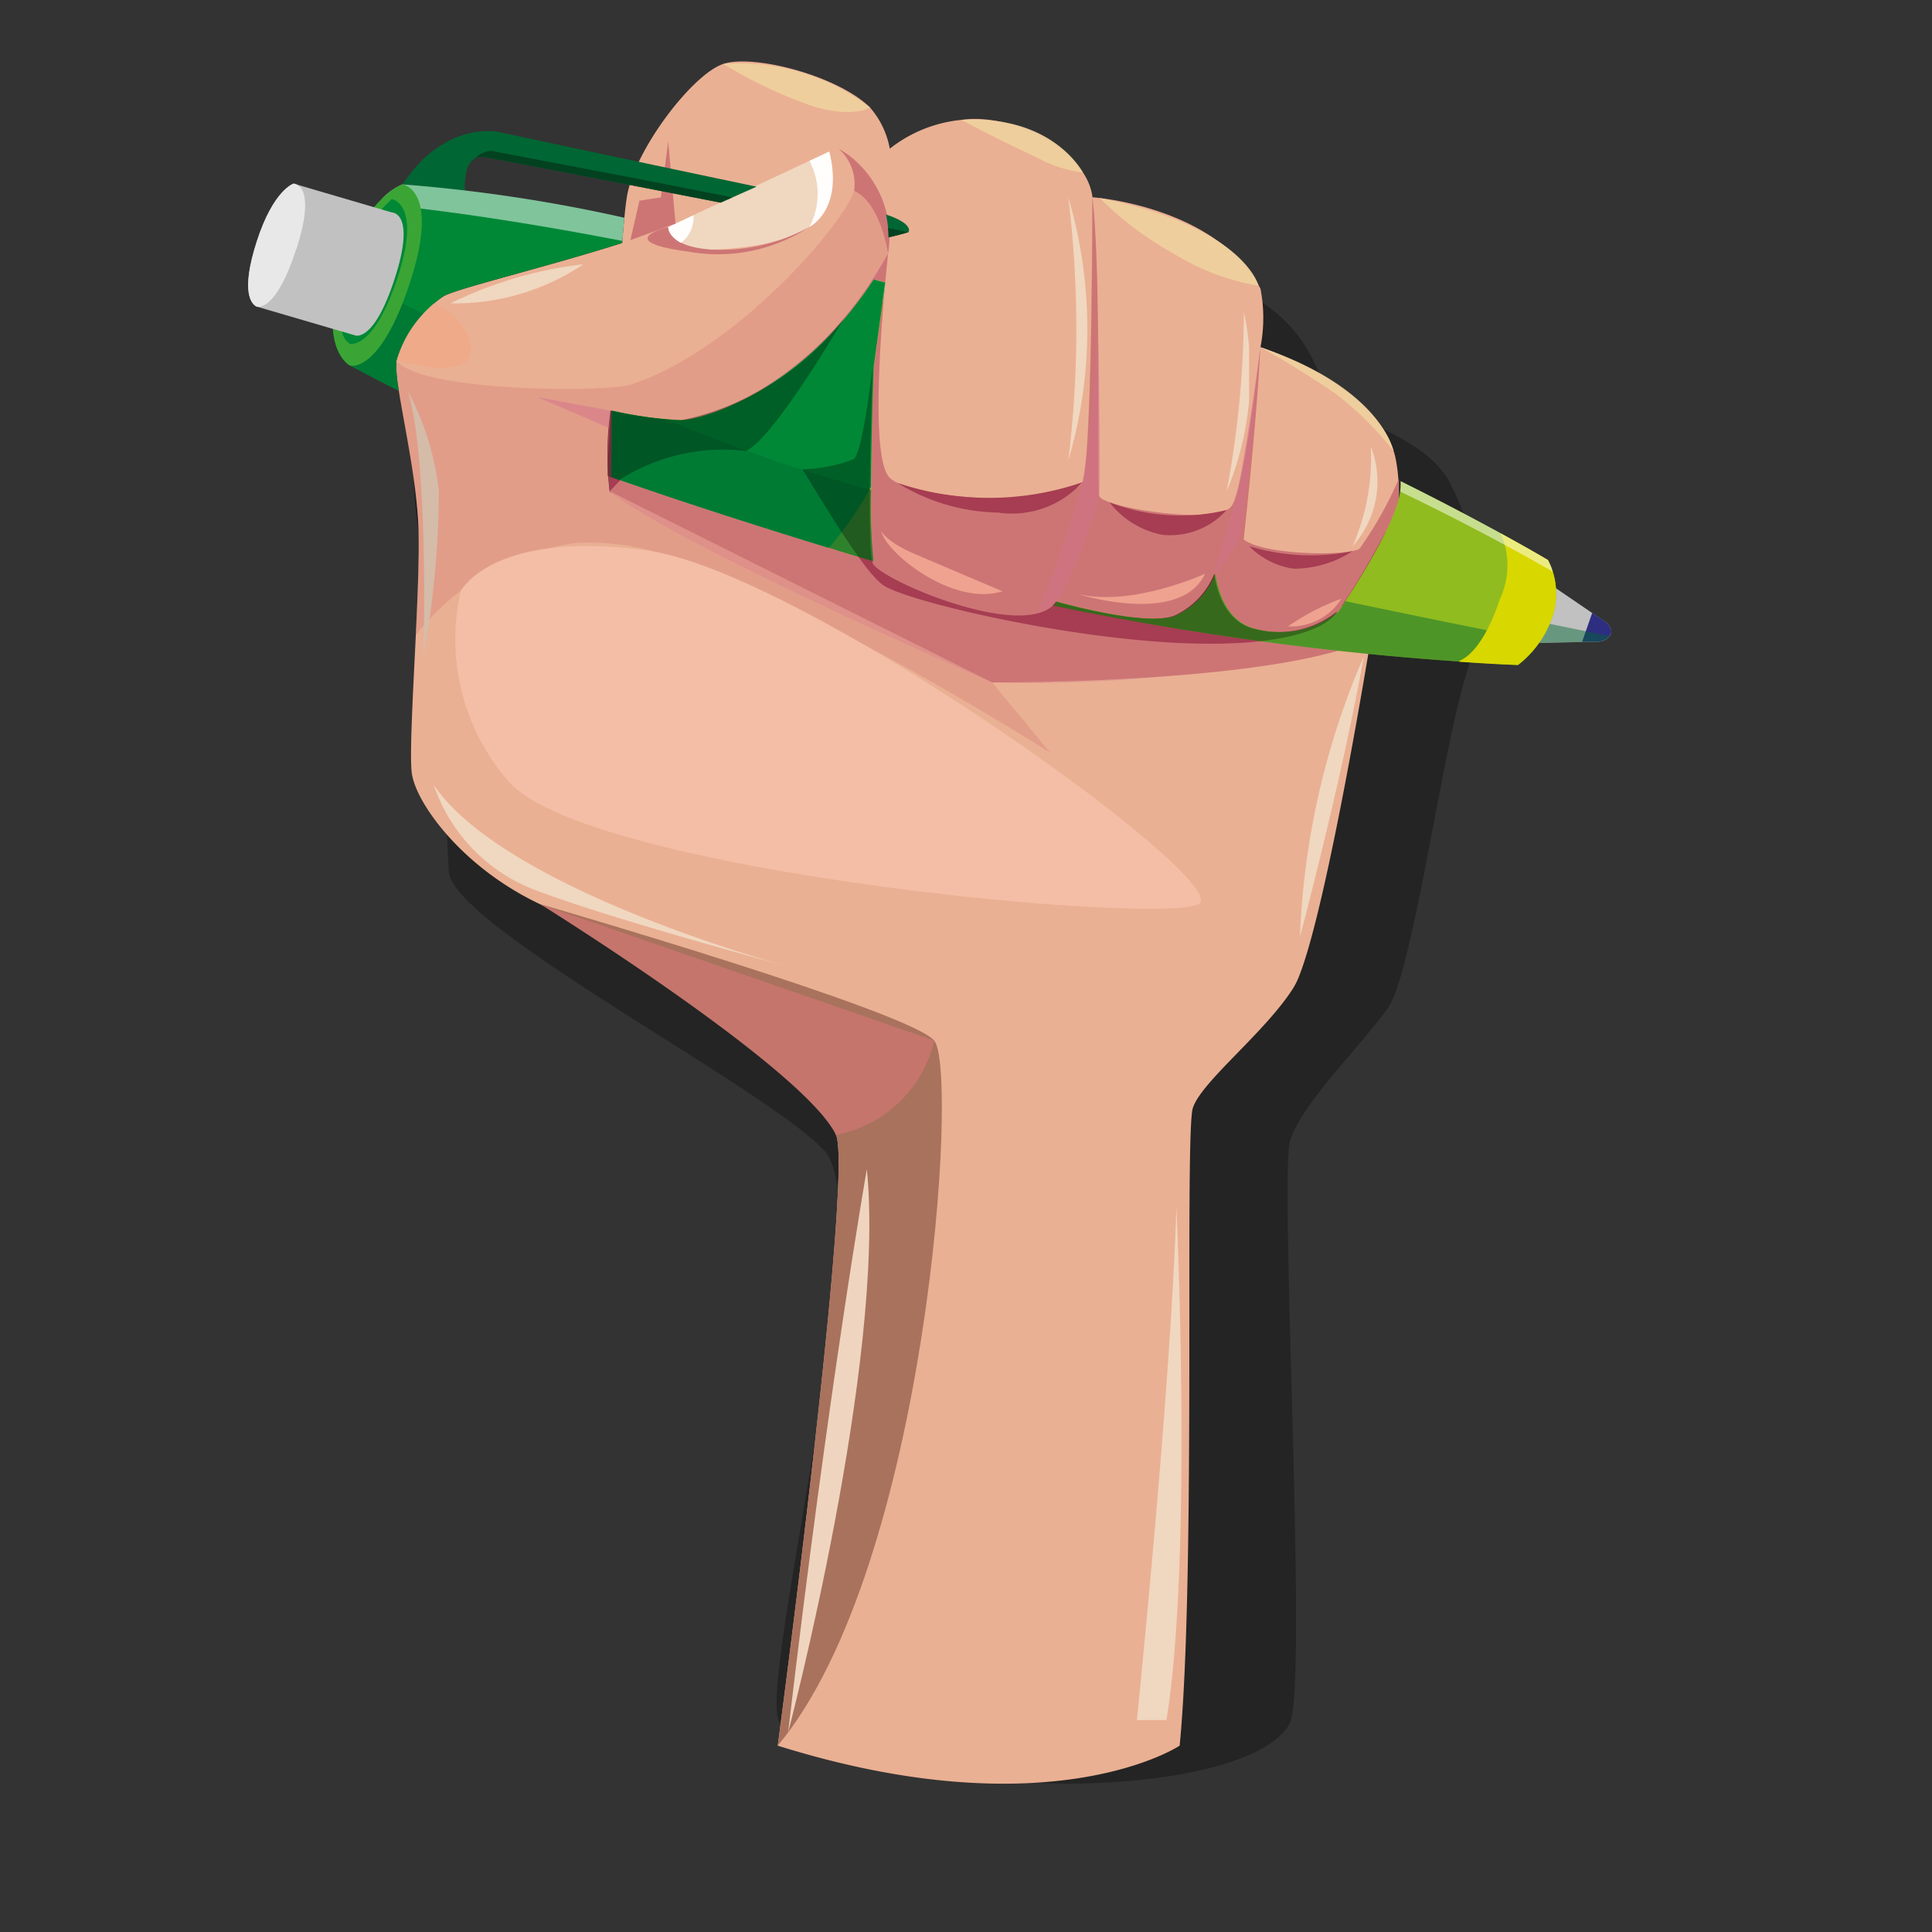 <svg id="pursuasive" xmlns="http://www.w3.org/2000/svg" xmlns:xlink="http://www.w3.org/1999/xlink" width="70" height="70" viewBox="0 0 70 70">
  <rect x="0" y="0" width="70" height="70" fill="#333333" stroke="none"/>
  <defs>
    <clipPath id="clip-path">
      <rect id="Rectangle_4779" data-name="Rectangle 4779" width="70" height="70" fill="none"/>
    </clipPath>
    <clipPath id="clip-path-3">
      <rect id="Rectangle_4742" data-name="Rectangle 4742" width="38.578" height="60.205" transform="translate(14.987 4.422)" fill="none"/>
    </clipPath>
    <clipPath id="clip-path-4">
      <rect id="Rectangle_4743" data-name="Rectangle 4743" width="36.332" height="21.884" transform="translate(14.355 5.392)" fill="none"/>
    </clipPath>
    <clipPath id="clip-path-5">
      <rect id="Rectangle_4744" data-name="Rectangle 4744" width="6.021" height="3.551" transform="translate(24.139 5.492)" fill="none"/>
    </clipPath>
    <clipPath id="clip-path-6">
      <rect id="Rectangle_4745" data-name="Rectangle 4745" width="2.76" height="1.182" transform="translate(19.454 14.386)" fill="none"/>
    </clipPath>
    <clipPath id="clip-path-7">
      <rect id="Rectangle_4746" data-name="Rectangle 4746" width="28.125" height="11.512" transform="translate(22.095 13.278)" fill="none"/>
    </clipPath>
    <clipPath id="clip-path-8">
      <rect id="Rectangle_4747" data-name="Rectangle 4747" width="0.852" height="2.73" transform="translate(29.326 5.492)" fill="none"/>
    </clipPath>
    <clipPath id="clip-path-9">
      <rect id="Rectangle_4748" data-name="Rectangle 4748" width="0.917" height="0.997" transform="translate(24.212 7.795)" fill="none"/>
    </clipPath>
    <clipPath id="clip-path-10">
      <rect id="Rectangle_4749" data-name="Rectangle 4749" width="2.282" height="10.54" transform="translate(37.566 11.723)" fill="none"/>
    </clipPath>
    <clipPath id="clip-path-11">
      <rect id="Rectangle_4750" data-name="Rectangle 4750" width="1.671" height="8.206" transform="translate(43.996 12.581)" fill="none"/>
    </clipPath>
    <clipPath id="clip-path-12">
      <rect id="Rectangle_4751" data-name="Rectangle 4751" width="6.339" height="6.99" transform="translate(25.838 9.186)" fill="none"/>
    </clipPath>
    <clipPath id="clip-path-13">
      <rect id="Rectangle_4752" data-name="Rectangle 4752" width="2.701" height="2.333" transform="translate(14.366 10.99)" fill="none"/>
    </clipPath>
    <clipPath id="clip-path-14">
      <rect id="Rectangle_4753" data-name="Rectangle 4753" width="5.311" height="1.787" transform="translate(26.212 2.272)" fill="none"/>
    </clipPath>
    <clipPath id="clip-path-15">
      <rect id="Rectangle_4754" data-name="Rectangle 4754" width="5.756" height="3.174" transform="translate(39.848 7.177)" fill="none"/>
    </clipPath>
    <clipPath id="clip-path-16">
      <rect id="Rectangle_4755" data-name="Rectangle 4755" width="4.397" height="1.917" transform="translate(34.835 4.333)" fill="none"/>
    </clipPath>
    <clipPath id="clip-path-17">
      <rect id="Rectangle_4756" data-name="Rectangle 4756" width="4.82" height="3.754" transform="translate(45.667 12.581)" fill="none"/>
    </clipPath>
    <clipPath id="clip-path-18">
      <rect id="Rectangle_4757" data-name="Rectangle 4757" width="2.313" height="10.16" transform="translate(47.097 23.785)" fill="none"/>
    </clipPath>
    <clipPath id="clip-path-19">
      <rect id="Rectangle_4758" data-name="Rectangle 4758" width="1.616" height="18.589" transform="translate(41.191 43.732)" fill="none"/>
    </clipPath>
    <clipPath id="clip-path-20">
      <rect id="Rectangle_4759" data-name="Rectangle 4759" width="12.793" height="6.567" transform="translate(15.716 28.44)" fill="none"/>
    </clipPath>
    <clipPath id="clip-path-21">
      <rect id="Rectangle_4760" data-name="Rectangle 4760" width="0.813" height="6.506" transform="translate(44.444 11.298)" fill="none"/>
    </clipPath>
    <clipPath id="clip-path-22">
      <rect id="Rectangle_4761" data-name="Rectangle 4761" width="0.937" height="3.61" transform="translate(49.009 16.176)" fill="none"/>
    </clipPath>
    <clipPath id="clip-path-23">
      <rect id="Rectangle_4762" data-name="Rectangle 4762" width="0.713" height="9.534" transform="translate(38.707 7.15)" fill="none"/>
    </clipPath>
    <clipPath id="clip-path-24">
      <rect id="Rectangle_4763" data-name="Rectangle 4763" width="4.811" height="1.418" transform="translate(16.328 9.575)" fill="none"/>
    </clipPath>
    <clipPath id="clip-path-25">
      <rect id="Rectangle_4764" data-name="Rectangle 4764" width="1.141" height="9.623" transform="translate(14.784 14.185)" fill="none"/>
    </clipPath>
    <clipPath id="clip-path-26">
      <rect id="Rectangle_4765" data-name="Rectangle 4765" width="2.943" height="20.41" transform="translate(28.555 42.36)" fill="none"/>
    </clipPath>
    <clipPath id="clip-path-27">
      <rect id="Rectangle_4766" data-name="Rectangle 4766" width="4.404" height="2.29" transform="translate(31.924 19.235)" fill="none"/>
    </clipPath>
    <clipPath id="clip-path-28">
      <rect id="Rectangle_4767" data-name="Rectangle 4767" width="4.605" height="1.095" transform="translate(39.063 20.786)" fill="none"/>
    </clipPath>
    <clipPath id="clip-path-29">
      <rect id="Rectangle_4768" data-name="Rectangle 4768" width="1.925" height="1.004" transform="translate(46.674 21.691)" fill="none"/>
    </clipPath>
    <clipPath id="clip-path-30">
      <rect id="Rectangle_4769" data-name="Rectangle 4769" width="2.668" height="0.748" transform="translate(55.662 22.549)" fill="none"/>
    </clipPath>
    <clipPath id="clip-path-31">
      <rect id="Rectangle_4770" data-name="Rectangle 4770" width="33.649" height="9.214" transform="translate(22.146 14.879)" fill="none"/>
    </clipPath>
    <clipPath id="clip-path-32">
      <rect id="Rectangle_4771" data-name="Rectangle 4771" width="25.007" height="10.587" transform="translate(31.252 10.124)" fill="none"/>
    </clipPath>
    <clipPath id="clip-path-33">
      <rect id="Rectangle_4772" data-name="Rectangle 4772" width="9.496" height="5.452" transform="translate(22.146 14.879)" fill="none"/>
    </clipPath>
    <clipPath id="clip-path-34">
      <rect id="Rectangle_4773" data-name="Rectangle 4773" width="8.789" height="2.045" transform="translate(13.834 6.681)" fill="none"/>
    </clipPath>
    <clipPath id="clip-path-35">
      <rect id="Rectangle_4774" data-name="Rectangle 4774" width="3.283" height="4.249" transform="translate(12.054 9.912)" fill="none"/>
    </clipPath>
    <clipPath id="clip-path-36">
      <rect id="Rectangle_4775" data-name="Rectangle 4775" width="2.546" height="7.053" transform="translate(29.069 13.277)" fill="none"/>
    </clipPath>
    <clipPath id="clip-path-37">
      <rect id="Rectangle_4776" data-name="Rectangle 4776" width="10.303" height="2.447" transform="translate(38.141 20.785)" fill="none"/>
    </clipPath>
    <clipPath id="clip-path-38">
      <rect id="Rectangle_4777" data-name="Rectangle 4777" width="8.572" height="5.854" transform="translate(21.995 11.539)" fill="none"/>
    </clipPath>
  </defs>
  <g id="Group_12747" data-name="Group 12747" clip-path="url(#clip-path)">
    <g id="Group_12746" data-name="Group 12746">
      <g id="Group_12745" data-name="Group 12745" clip-path="url(#clip-path)">
        <g id="Group_12639" data-name="Group 12639" opacity="0.3">
          <g id="Group_12638" data-name="Group 12638">
            <g id="Group_12637" data-name="Group 12637" clip-path="url(#clip-path-3)">
              <path id="Path_10308" data-name="Path 10308" d="M28.286,62.452c1.068.88,6.742,2.255,10.77,2.172s6.989-.926,7.669-2.172-.379-19.791.019-21.122,2.651-3.53,3.547-4.817,1.926-9.135,2.834-12.083a8.945,8.945,0,0,0-.551-6.851c-.806-1.744-3.671-2.3-4.342-3.2s-.734-3.529-5.557-4.652C41,9.338,40.2,7.585,38.284,7.073s-3.275.125-3.87,0S31.882,4.264,28.286,4.43,23.928,11,23.212,11.4s-6.087,1.857-7.474,3.248-.5,4.825-.122,7.865.539,7.062.644,9.055,11.609,7.9,13.624,10.144-2.609,19.9-1.6,20.736"/>
            </g>
          </g>
        </g>
        <path id="Path_10309" data-name="Path 10309" d="M22.094,17.8s.328-9.011.627-10.712,2.387-4.416,3.491-4.774,4.147.432,5.311,1.581a3.132,3.132,0,0,1,.716,1.492,4.961,4.961,0,0,1,2.6-1.044c1.79-.269,4.536,1.074,4.744,2.805,0,0,4.476.3,6.087,3.312a5.6,5.6,0,0,1,0,2.118s4.357,1.433,4.894,4.028-.9,6.535-.9,6.535-5.073,2.148-14.979.657-12.592-6-12.592-6" fill="#eab093"/>
        <path id="Path_10310" data-name="Path 10310" d="M49.667,23.142s-1.535,9.472-2.57,12.151a2.809,2.809,0,0,1-.236.5c-1.016,1.611-3.341,3.4-3.643,4.356s.123,17.008-.477,23.1c0,0-4.654,3.1-14.561,0,0,0,2.67-20.084,2.136-22.054a.07.07,0,0,0-.01-.028c-.595-1.985-7.9-7.059-10.729-8.4,0,0,0-.005-.009-.005a.015.015,0,0,0-.01-.005c-2.835-1.341-4.507-3.685-4.639-4.757-.081-.643.042-2.825.146-4.97.071-1.455.128-2.9.1-3.827-.066-2.306-.916-5.362-.8-6.137a4.322,4.322,0,0,1,1.7-2.329c.51-.293,3.822-1.082,6.477-1.932.6-.189,1.172-.383,1.668-.577,2.688-1.044,5.664-2.8,6.175-2.834.17-.01.444.189.722.515l.024.023a5.223,5.223,0,0,1,.808,1.3l0,.018a3.178,3.178,0,0,1,.293,1.4s-.01.061-.024.174c-.288,1.578-3.175,5.618-7.942,6.449l-2.06-.373-.09-.014a11.516,11.516,0,0,0-.028,2.924.051.051,0,0,0,.019.024c.473.487,7.356,2.164,12.572,5.972,0,0,9.283.581,13.455-.194a.066.066,0,0,0,.033,0,7.186,7.186,0,0,0,.931-.227c.033-.009.061-.023.094-.033a2.172,2.172,0,0,0,.435-.184.218.218,0,0,0,.033-.014" fill="#eab093"/>
        <g id="Group_12642" data-name="Group 12642" opacity="0.31">
          <g id="Group_12641" data-name="Group 12641">
            <g id="Group_12640" data-name="Group 12640" clip-path="url(#clip-path-4)">
              <path id="Path_10311" data-name="Path 10311" d="M50.683,17.355c.005.189.005.383,0,.567,0,.123,0,.236-.009.354-.01.246-.029.492-.052.728-.01.085-.019.17-.029.25-.028.265-.066.515-.108.761a16.939,16.939,0,0,1-.775,3.005,1.08,1.08,0,0,1-.043.122.21.21,0,0,1-.033.015,4.29,4.29,0,0,1-.434.184c-.034.009-.062.023-.1.033-3.869,1.408-13.153,1.351-13.153,1.351l2.107,2.551s-3.675-2.343-7.738-4.436a46.97,46.97,0,0,0-5.391-2.428,9.02,9.02,0,0,0-4.016-.742,8.859,8.859,0,0,0-5.849,3.354c.071-1.455.128-2.9.1-3.827-.067-2.305-.917-5.362-.8-6.137.926,1.163,7.633,1.147,8.475.879,3.938-1.258,8.117-6.25,8.146-7.2a1.524,1.524,0,0,0-.595-1.341,2.784,2.784,0,0,1,.718.51l.023.024a3.616,3.616,0,0,1,.808,1.294s0,.014,0,.019a4.774,4.774,0,0,1,.293,1.4s-.01.061-.024.175c-.009.09-.023.217-.038.368-.184,1.791-.708,7.394.062,8.131.916.874,6.623,1.054,6.982.156s.36-10.323.36-10.323c.335,2.858.155,10.394.245,10.819s4.342,1.1,4.81.354c.444-.689.959-5.13,1.025-5.683-.132,2.735-.6,6.907-.6,6.907.714.581,3.832.614,4.205.331a13.79,13.79,0,0,0,1.4-2.481.432.432,0,0,0,.019-.042" fill="#cd7575"/>
            </g>
          </g>
        </g>
        <g id="Group_12645" data-name="Group 12645" opacity="0.97">
          <g id="Group_12644" data-name="Group 12644">
            <g id="Group_12643" data-name="Group 12643" clip-path="url(#clip-path-5)">
              <path id="Path_10312" data-name="Path 10312" d="M24.212,8.222a.737.737,0,0,0,0,.629c.165.3,3.425.333,4.924-.508s.909-2.851.909-2.851Z" fill="#f1d8c1"/>
            </g>
          </g>
        </g>
        <g id="Group_12648" data-name="Group 12648" opacity="0.5">
          <g id="Group_12647" data-name="Group 12647">
            <g id="Group_12646" data-name="Group 12646" clip-path="url(#clip-path-6)">
              <path id="Path_10313" data-name="Path 10313" d="M19.454,14.386l2.76.507-.028.675s-.613-.287-2.732-1.182" fill="#d3728b"/>
            </g>
          </g>
        </g>
        <g id="Group_12651" data-name="Group 12651" opacity="0.3">
          <g id="Group_12650" data-name="Group 12650">
            <g id="Group_12649" data-name="Group 12649" clip-path="url(#clip-path-7)">
              <path id="Path_10314" data-name="Path 10314" d="M48.888,22.608l.78.534a47.879,47.879,0,0,1-13.716,1.583S24.42,19.717,22.1,17.8l.028-2.924s1.734.326,2.15.387a5.993,5.993,0,0,0,1.563-.288s.7,1.63,1.659,1.928a4.814,4.814,0,0,0,1.573.1,5.377,5.377,0,0,0,1.857-.369c.33-.236.689-3.359.689-3.359a69.887,69.887,0,0,0,0,7.12c.237.6,5.608,2.9,6.652,1.4,0,0,3.251.931,4.3.5A2.839,2.839,0,0,0,44,20.784s.147,1.7,1.46,2a3.374,3.374,0,0,0,2.986-.629,1.732,1.732,0,0,0,.156-.184,27.775,27.775,0,0,0,1.62-2.74L49.285,21.6Z" fill="#d3728b"/>
            </g>
          </g>
        </g>
        <path id="Path_10315" data-name="Path 10315" d="M28.18,63.248s2.669-20.084,2.135-22.054S22.407,34.1,19.567,32.756c.407.119,13.4,3.893,14.282,4.947.9,1.077-.241,19.039-5.669,25.545" fill="#a9725d"/>
        <path id="Path_10316" data-name="Path 10316" d="M24.212,8.222s-.068.7,1.553.821a6.658,6.658,0,0,0,3.562-.821,6.047,6.047,0,0,1-4.4.893c-2.809-.38-.71-.893-.71-.893" fill="#cd7575"/>
        <g id="Group_12654" data-name="Group 12654" opacity="0.97">
          <g id="Group_12653" data-name="Group 12653">
            <g id="Group_12652" data-name="Group 12652" clip-path="url(#clip-path-8)">
              <path id="Path_10317" data-name="Path 10317" d="M29.326,5.829a2.546,2.546,0,0,1,0,2.394s1.254-.613.719-2.73Z" fill="#fff"/>
            </g>
          </g>
        </g>
        <g id="Group_12657" data-name="Group 12657" opacity="0.97">
          <g id="Group_12656" data-name="Group 12656">
            <g id="Group_12655" data-name="Group 12655" clip-path="url(#clip-path-9)">
              <path id="Path_10318" data-name="Path 10318" d="M25.125,7.8a1.143,1.143,0,0,1-.455,1s-.441-.232-.458-.57Z" fill="#fff"/>
            </g>
          </g>
        </g>
        <path id="Path_10319" data-name="Path 10319" d="M50.683,17.355c.005.189.005.383,0,.567,0,.123,0,.236-.009.354-.01.246-.029.492-.052.728-.01.085-.019.17-.029.25-.028.265-.066.515-.108.761a16.939,16.939,0,0,1-.775,3.005,1.08,1.08,0,0,1-.043.122.21.21,0,0,1-.033.015,4.29,4.29,0,0,1-.434.184c-.034.009-.062.023-.1.033-3.869,1.408-13.153,1.351-13.153,1.351L22.095,17.8l.029-2.925a14.471,14.471,0,0,0,2.546.345c.827-.033,4.847-1.195,7.507-6.038-.184,1.791-.708,7.394.062,8.131.916.874,6.623,1.054,6.982.156s.36-10.323.36-10.323c.335,2.858.155,10.394.245,10.819s4.342,1.1,4.81.354c.444-.689.959-5.13,1.025-5.683-.132,2.735-.6,6.907-.6,6.907.714.581,3.832.614,4.205.331a13.79,13.79,0,0,0,1.4-2.481.432.432,0,0,0,.019-.042" fill="#cd7575"/>
        <path id="Path_10320" data-name="Path 10320" d="M24.476,8.1l-.265-2.977-.267,2.028-.776.118L22.84,8.7Z" fill="#cd7575"/>
        <g id="Group_12660" data-name="Group 12660" opacity="0.5">
          <g id="Group_12659" data-name="Group 12659">
            <g id="Group_12658" data-name="Group 12658" clip-path="url(#clip-path-10)">
              <path id="Path_10321" data-name="Path 10321" d="M37.566,22.263a32.581,32.581,0,0,0,1.656-4.791,44.7,44.7,0,0,0,.56-5.749s.112,5.241.044,6.245A17.55,17.55,0,0,1,38.267,21.8a6.982,6.982,0,0,1-.7.462" fill="#d3728b"/>
            </g>
          </g>
        </g>
        <g id="Group_12663" data-name="Group 12663" opacity="0.5">
          <g id="Group_12662" data-name="Group 12662">
            <g id="Group_12661" data-name="Group 12661" clip-path="url(#clip-path-11)">
              <path id="Path_10322" data-name="Path 10322" d="M44,20.786s.482-1.448.8-2.842.875-5.364.875-5.364-.536,5.982-.731,6.729A3.945,3.945,0,0,1,44,20.786" fill="#d3728b"/>
            </g>
          </g>
        </g>
        <g id="Group_12666" data-name="Group 12666" opacity="0.5">
          <g id="Group_12665" data-name="Group 12665">
            <g id="Group_12664" data-name="Group 12664" clip-path="url(#clip-path-12)">
              <path id="Path_10323" data-name="Path 10323" d="M25.838,14.977a12.173,12.173,0,0,0,6.339-5.791s-2,5.334-5.622,6.99Z" fill="#d3728b"/>
            </g>
          </g>
        </g>
        <path id="Path_10324" data-name="Path 10324" d="M32.177,9.186s-.261-1.824-1.23-2.273a1.724,1.724,0,0,0-.556-1.521,3.7,3.7,0,0,1,1.786,3.794" fill="#cd7575"/>
        <g id="Group_12669" data-name="Group 12669" opacity="0.97">
          <g id="Group_12668" data-name="Group 12668">
            <g id="Group_12667" data-name="Group 12667" clip-path="url(#clip-path-13)">
              <path id="Path_10325" data-name="Path 10325" d="M15.714,10.99s1.325.519,1.353,1.691-2.7.379-2.7.379.45-1.6,1.348-2.07" fill="#f0aa8a"/>
            </g>
          </g>
        </g>
        <g id="Group_12672" data-name="Group 12672" opacity="0.97">
          <g id="Group_12671" data-name="Group 12671">
            <g id="Group_12670" data-name="Group 12670" clip-path="url(#clip-path-14)">
              <path id="Path_10326" data-name="Path 10326" d="M26.212,2.316a16.811,16.811,0,0,0,3.114,1.492c1.541.507,2.2.089,2.2.089a7.743,7.743,0,0,0-5.311-1.581" fill="#f0cf9d"/>
            </g>
          </g>
        </g>
        <g id="Group_12675" data-name="Group 12675" opacity="0.97">
          <g id="Group_12674" data-name="Group 12674">
            <g id="Group_12673" data-name="Group 12673" clip-path="url(#clip-path-15)">
              <path id="Path_10327" data-name="Path 10327" d="M39.848,7.177a11.933,11.933,0,0,0,2.671,2.009A8.518,8.518,0,0,0,45.6,10.351S45.069,8.2,39.848,7.177" fill="#f0cf9d"/>
            </g>
          </g>
        </g>
        <g id="Group_12678" data-name="Group 12678" opacity="0.97">
          <g id="Group_12677" data-name="Group 12677">
            <g id="Group_12676" data-name="Group 12676" clip-path="url(#clip-path-16)">
              <path id="Path_10328" data-name="Path 10328" d="M34.835,4.345s1.5.8,2.73,1.358a4.72,4.72,0,0,0,1.667.547s-1.063-2.1-4.4-1.905" fill="#f0cf9d"/>
            </g>
          </g>
        </g>
        <g id="Group_12681" data-name="Group 12681" opacity="0.97">
          <g id="Group_12680" data-name="Group 12680">
            <g id="Group_12679" data-name="Group 12679" clip-path="url(#clip-path-17)">
              <path id="Path_10329" data-name="Path 10329" d="M45.667,12.581s1.17.63,2.708,1.671a12.046,12.046,0,0,1,2.112,2.082s-.434-2.269-4.82-3.753" fill="#f0cf9d"/>
            </g>
          </g>
        </g>
        <path id="Path_10330" data-name="Path 10330" d="M16.695,21.417a7.83,7.83,0,0,0,1.7,6.858c2.76,3.313,23.692,5.261,25.035,4.481S29.089,20.721,23.458,19.948s-6.763,1.469-6.763,1.469" fill="#f4bea6"/>
        <path id="Path_10331" data-name="Path 10331" d="M30.289,41.121A4.52,4.52,0,0,0,33.85,37.7L19.577,32.761s9.537,5.928,10.712,8.36" fill="#c5756c"/>
        <path id="Path_10332" data-name="Path 10332" d="M22.095,17.8a12.835,12.835,0,0,1,2.117-1.866,6.432,6.432,0,0,1,2-.335l-.374-.625a5.961,5.961,0,0,1-1.565.289,21.549,21.549,0,0,1-2.15-.387,12.385,12.385,0,0,0-.028,2.924" fill="#a63d52"/>
        <path id="Path_10333" data-name="Path 10333" d="M48.444,22.159s-.468,1.224-4.932,1.162S32.89,21.8,32.011,21.209c-.737-.5-2.29-3.179-2.942-4.2a5.377,5.377,0,0,0,1.857-.369c.33-.236.69-3.359.69-3.359a69.886,69.886,0,0,0,0,7.12c.236.6,5.607,2.9,6.652,1.4,0,0,3.25.931,4.294.5A2.842,2.842,0,0,0,44,20.784s.147,1.7,1.46,2a3.37,3.37,0,0,0,2.986-.628" fill="#a63d52"/>
        <path id="Path_10334" data-name="Path 10334" d="M50.22,19.235,49.285,21.6l-.685.373a28.063,28.063,0,0,0,1.62-2.74" fill="#a63d52"/>
        <g id="Group_12684" data-name="Group 12684" opacity="0.97">
          <g id="Group_12683" data-name="Group 12683">
            <g id="Group_12682" data-name="Group 12682" clip-path="url(#clip-path-18)">
              <path id="Path_10335" data-name="Path 10335" d="M47.1,33.945s1.5-5.61,2.313-10.16A28.194,28.194,0,0,0,47.1,33.945" fill="#f1d8c1"/>
            </g>
          </g>
        </g>
        <g id="Group_12687" data-name="Group 12687" opacity="0.97">
          <g id="Group_12686" data-name="Group 12686">
            <g id="Group_12685" data-name="Group 12685" clip-path="url(#clip-path-19)">
              <path id="Path_10336" data-name="Path 10336" d="M41.191,62.322S42.429,50.3,42.623,43.733c0,0,.6,12.651-.358,18.589Z" fill="#f1d8c1"/>
            </g>
          </g>
        </g>
        <g id="Group_12690" data-name="Group 12690" opacity="0.97">
          <g id="Group_12689" data-name="Group 12689">
            <g id="Group_12688" data-name="Group 12688" clip-path="url(#clip-path-20)">
              <path id="Path_10337" data-name="Path 10337" d="M15.716,28.44a6.206,6.206,0,0,0,3.513,3.745c2.746,1.074,9.28,2.822,9.28,2.822S18.32,32.274,15.716,28.44" fill="#f1d8c1"/>
            </g>
          </g>
        </g>
        <g id="Group_12693" data-name="Group 12693" opacity="0.97">
          <g id="Group_12692" data-name="Group 12692">
            <g id="Group_12691" data-name="Group 12691" clip-path="url(#clip-path-21)">
              <path id="Path_10338" data-name="Path 10338" d="M45.07,11.3a36.02,36.02,0,0,1-.627,6.506A11.045,11.045,0,0,0,45.07,11.3" fill="#f1d8c1"/>
            </g>
          </g>
        </g>
        <g id="Group_12696" data-name="Group 12696" opacity="0.97">
          <g id="Group_12695" data-name="Group 12695">
            <g id="Group_12694" data-name="Group 12694" clip-path="url(#clip-path-22)">
              <path id="Path_10339" data-name="Path 10339" d="M49.667,16.176a8.03,8.03,0,0,1-.658,3.61,3.489,3.489,0,0,0,.658-3.61" fill="#f1d8c1"/>
            </g>
          </g>
        </g>
        <g id="Group_12699" data-name="Group 12699" opacity="0.97">
          <g id="Group_12698" data-name="Group 12698">
            <g id="Group_12697" data-name="Group 12697" clip-path="url(#clip-path-23)">
              <path id="Path_10340" data-name="Path 10340" d="M38.707,7.15a39.305,39.305,0,0,1,0,9.534,16.842,16.842,0,0,0,0-9.534" fill="#f1d8c1"/>
            </g>
          </g>
        </g>
        <g id="Group_12702" data-name="Group 12702" opacity="0.97">
          <g id="Group_12701" data-name="Group 12701">
            <g id="Group_12700" data-name="Group 12700" clip-path="url(#clip-path-24)">
              <path id="Path_10341" data-name="Path 10341" d="M16.328,10.99a14.612,14.612,0,0,1,4.811-1.415,8.345,8.345,0,0,1-4.811,1.415" fill="#f1d8c1"/>
            </g>
          </g>
        </g>
        <g id="Group_12705" data-name="Group 12705" opacity="0.97">
          <g id="Group_12704" data-name="Group 12704">
            <g id="Group_12703" data-name="Group 12703" clip-path="url(#clip-path-25)">
              <path id="Path_10342" data-name="Path 10342" d="M14.784,14.185A10.073,10.073,0,0,1,15.9,17.8a34.4,34.4,0,0,1-.56,6s.221-7.005-.559-9.623" fill="#d4bdaa"/>
            </g>
          </g>
        </g>
        <g id="Group_12708" data-name="Group 12708" opacity="0.97">
          <g id="Group_12707" data-name="Group 12707">
            <g id="Group_12706" data-name="Group 12706" clip-path="url(#clip-path-26)">
              <path id="Path_10343" data-name="Path 10343" d="M28.555,62.769s3.549-13.487,2.852-20.41c0,0-1.4,8-2.852,20.41" fill="#f1d8c1"/>
            </g>
          </g>
        </g>
        <g id="Group_12711" data-name="Group 12711" opacity="0.97">
          <g id="Group_12710" data-name="Group 12710">
            <g id="Group_12709" data-name="Group 12709" clip-path="url(#clip-path-27)">
              <path id="Path_10344" data-name="Path 10344" d="M31.924,19.235c.167.791,2.592,2.755,4.4,2.189,0,0-2.238-.944-3.223-1.37s-1.181-.819-1.181-.819" fill="#f0a490"/>
            </g>
          </g>
        </g>
        <g id="Group_12714" data-name="Group 12714" opacity="0.97">
          <g id="Group_12713" data-name="Group 12713">
            <g id="Group_12712" data-name="Group 12712" clip-path="url(#clip-path-28)">
              <path id="Path_10345" data-name="Path 10345" d="M39.063,21.525s3.71,1.173,4.6-.739c0,0-2.615,1.209-4.6.739" fill="#f0a490"/>
            </g>
          </g>
        </g>
        <g id="Group_12717" data-name="Group 12717" opacity="0.97">
          <g id="Group_12716" data-name="Group 12716">
            <g id="Group_12715" data-name="Group 12715" clip-path="url(#clip-path-29)">
              <path id="Path_10346" data-name="Path 10346" d="M46.674,22.694a8.252,8.252,0,0,1,1.925-1,2.138,2.138,0,0,1-1.925,1" fill="#f0a490"/>
            </g>
          </g>
        </g>
        <path id="Path_10347" data-name="Path 10347" d="M32.521,17.5a7.194,7.194,0,0,0,3.637,1.071,3.449,3.449,0,0,0,3.064-1.1,10.4,10.4,0,0,1-6.7.027" fill="#a63d52"/>
        <path id="Path_10348" data-name="Path 10348" d="M40.2,18.2a3.191,3.191,0,0,0,1.912,1.177,2.751,2.751,0,0,0,2.335-.9A7.1,7.1,0,0,1,40.2,18.2" fill="#a63d52"/>
        <path id="Path_10349" data-name="Path 10349" d="M45.257,19.786a2.812,2.812,0,0,0,1.618.819,3.916,3.916,0,0,0,2.134-.638,7.59,7.59,0,0,1-3.752-.181" fill="#a63d52"/>
        <path id="Path_10350" data-name="Path 10350" d="M55.662,23.3s2.1-.051,2.225-.051a.528.528,0,0,0,.481-.277c.07-.208-.17-.414-.17-.414l-1.866-1.273Z" fill="#c1c1c1"/>
        <path id="Path_10351" data-name="Path 10351" d="M57.321,23.256c.3-.007.526-.012.565-.011a.534.534,0,0,0,.482-.278c.069-.207-.171-.414-.171-.414l-.508-.346Z" fill="#2d2e80"/>
        <g id="Group_12720" data-name="Group 12720" opacity="0.46" style="mix-blend-mode: normal;isolation: isolate">
          <g id="Group_12719" data-name="Group 12719">
            <g id="Group_12718" data-name="Group 12718" clip-path="url(#clip-path-30)">
              <path id="Path_10352" data-name="Path 10352" d="M55.662,23.3s2.1-.051,2.225-.051a.586.586,0,0,0,.443-.2l-2.42-.493Z" fill="#063"/>
            </g>
          </g>
        </g>
        <path id="Path_10353" data-name="Path 10353" d="M30.4,19.962q.623.191,1.244.368c-.207-.9.02-7.053.02-7.053l.418-3.04-.417-.114c-2.632,4.057-6.176,5.07-6.946,5.1a14.471,14.471,0,0,1-2.546-.345l-.024,2.4c2.162.76,4.85,1.643,8.251,2.681" fill="#90bc1f"/>
        <path id="Path_10354" data-name="Path 10354" d="M50.748,17.433a2.282,2.282,0,0,1-.016.37c-.188,1.391-2.243,4.356-2.243,4.356a3.373,3.373,0,0,1-2.986.629c-1.313-.3-1.459-2-1.459-2A2.839,2.839,0,0,1,42.608,22.3c-1.045.435-4.3-.5-4.3-.5a.882.882,0,0,1-.125.141A107.728,107.728,0,0,0,55,24.093a3.726,3.726,0,0,0,1.244-1.737,2.649,2.649,0,0,0-.16-2.066s-2.023-1.208-5.338-2.857" fill="#90bc1f"/>
        <g id="Group_12723" data-name="Group 12723" opacity="0.46" style="mix-blend-mode: normal;isolation: isolate">
          <g id="Group_12722" data-name="Group 12722">
            <g id="Group_12721" data-name="Group 12721" clip-path="url(#clip-path-31)">
              <path id="Path_10355" data-name="Path 10355" d="M30.4,19.962q.624.191,1.247.369a18.115,18.115,0,0,1-.086-2.576c-1.4-.388-2.639-.766-3.645-1.118-1.256-.441-2.542-.931-3.812-1.44-.858-.083-1.929-.318-1.929-.318l-.024,2.4c2.162.76,4.849,1.643,8.249,2.681" fill="#063"/>
              <path id="Path_10356" data-name="Path 10356" d="M45.5,22.788c-1.313-.3-1.46-2-1.46-2A2.842,2.842,0,0,1,42.608,22.3c-1.044.434-4.294-.5-4.294-.5a.94.94,0,0,1-.126.141A107.623,107.623,0,0,0,55,24.093a3.537,3.537,0,0,0,.8-.846l-.01-.033s-2.963-.575-7.043-1.432c-.155.236-.253.378-.253.378a3.374,3.374,0,0,1-2.986.628" fill="#063"/>
            </g>
          </g>
        </g>
        <path id="Path_10357" data-name="Path 10357" d="M55,24.094a3.731,3.731,0,0,0,1.244-1.737,2.645,2.645,0,0,0-.16-2.066s-.612-.366-1.712-.968a2.868,2.868,0,0,1-.03,2.387c-.545,1.65-1.169,2.1-1.419,2.213a.13.13,0,0,0-.061.052c1.361.1,2.138.119,2.138.119" fill="#d9d700"/>
        <g id="Group_12726" data-name="Group 12726" opacity="0.5" style="mix-blend-mode: normal;isolation: isolate">
          <g id="Group_12725" data-name="Group 12725">
            <g id="Group_12724" data-name="Group 12724" clip-path="url(#clip-path-32)">
              <path id="Path_10358" data-name="Path 10358" d="M31.662,10.124c-.134.207-.272.405-.411.6.243.064.489.131.735.2l.092-.681-.416-.114" fill="#fff"/>
              <path id="Path_10359" data-name="Path 10359" d="M50.748,17.435a2.279,2.279,0,0,1-.016.369v.008c1.855.891,3.705,1.856,5.528,2.9a2.213,2.213,0,0,0-.175-.421s-2.021-1.208-5.336-2.856" fill="#fff"/>
            </g>
          </g>
        </g>
        <path id="Path_10360" data-name="Path 10360" d="M29.989,19.838l.1-.046a12.941,12.941,0,0,0,1.466-2.151c.017-2.01.1-4.364.1-4.364l.417-3.037-.417-.115c-2.632,4.055-6.175,5.068-6.945,5.1a14.4,14.4,0,0,1-2.546-.344l-.024,2.4c2.076.73,4.633,1.572,7.843,2.557" fill="#008836"/>
        <g id="Group_12729" data-name="Group 12729" opacity="0.4">
          <g id="Group_12728" data-name="Group 12728">
            <g id="Group_12727" data-name="Group 12727" clip-path="url(#clip-path-33)">
              <path id="Path_10361" data-name="Path 10361" d="M30.4,19.962q.624.191,1.247.369a18.115,18.115,0,0,1-.086-2.576c-1.4-.388-2.639-.766-3.645-1.118-1.256-.441-2.542-.931-3.812-1.44-.858-.083-1.929-.318-1.929-.318l-.024,2.4c2.162.76,4.849,1.643,8.249,2.681" fill="#063"/>
            </g>
          </g>
        </g>
        <path id="Path_10362" data-name="Path 10362" d="M27.411,6.764c-3.931-.824-9.3-1.972-9.3-1.972s-1.958-.49-3.526,1.889,2.264.28,2.264.28-.135-1.4.7-1.269c.6.1,5.7,1.09,8.563,1.649Z" fill="#063"/>
        <path id="Path_10363" data-name="Path 10363" d="M26.536,7.152,23.18,6.491,17.8,5.466a.892.892,0,0,0-.593.274.508.508,0,0,1,.336-.048c.6.1,5.7,1.09,8.562,1.649Z" fill="#024220"/>
        <path id="Path_10364" data-name="Path 10364" d="M14.584,6.682s-1.327.43-2.173,3.048.045,3.4.281,3.521c.522.273,1.078.571,1.762.911a4.461,4.461,0,0,1-.088-1.1,4.322,4.322,0,0,1,1.7-2.329c.51-.293,3.822-1.082,6.477-1.932h0c.025-.337.051-.641.077-.907a56.2,56.2,0,0,0-8.039-1.209" fill="#008836"/>
        <g id="Group_12732" data-name="Group 12732" opacity="0.5" style="mix-blend-mode: normal;isolation: isolate">
          <g id="Group_12731" data-name="Group 12731">
            <g id="Group_12730" data-name="Group 12730" clip-path="url(#clip-path-34)">
              <path id="Path_10365" data-name="Path 10365" d="M22.623,7.889a56.168,56.168,0,0,0-8.039-1.208,2.223,2.223,0,0,0-.75.525l.947.3s3.01.3,7.771,1.224c.023-.309.047-.591.071-.838" fill="#fff"/>
            </g>
          </g>
        </g>
        <g id="Group_12735" data-name="Group 12735" opacity="0.46" style="mix-blend-mode: normal;isolation: isolate">
          <g id="Group_12734" data-name="Group 12734">
            <g id="Group_12733" data-name="Group 12733" clip-path="url(#clip-path-35)">
              <path id="Path_10366" data-name="Path 10366" d="M14.366,13.06a3.874,3.874,0,0,1,.971-1.7c-1.368-.648-2.42-1.168-2.983-1.449-.747,2.471.107,3.217.338,3.337.522.273,1.078.571,1.761.911a4.483,4.483,0,0,1-.087-1.1" fill="#063"/>
            </g>
          </g>
        </g>
        <path id="Path_10367" data-name="Path 10367" d="M14.866,10.2c1.085-3.34-.281-3.52-.281-3.52s-1.328.429-2.174,3.048.046,3.4.283,3.522c0,0,1.087.29,2.172-3.05" fill="#3aa535"/>
        <path id="Path_10368" data-name="Path 10368" d="M14.417,10.023c.866-2.666-.225-2.81-.225-2.81A4.928,4.928,0,0,0,12.7,9.824c-.675,2.09-.208,2.534-.019,2.633,0,0,.867.232,1.735-2.434" fill="#008836"/>
        <path id="Path_10369" data-name="Path 10369" d="M14.207,7.7s.868,0,.1,2.377-1.445,2.073-1.445,2.073L9.291,11.106c-.167-.089-.582-.5.019-2.367s1.331-2.085,1.331-2.085Z" fill="#c1c1c1"/>
        <path id="Path_10370" data-name="Path 10370" d="M10.737,9.029c.772-2.378-.1-2.377-.1-2.377s-.728.22-1.332,2.084-.187,2.28-.018,2.368c0,0,.673.3,1.445-2.075" fill="#e8e8e8"/>
        <path id="Path_10371" data-name="Path 10371" d="M32.106,7.774a4.833,4.833,0,0,1,.09.825c.229-.051.469-.112.722-.188,0,0,.206-.3-.812-.637" fill="#063"/>
        <path id="Path_10372" data-name="Path 10372" d="M32.178,8.266c.01.107.016.219.017.333q.345-.075.723-.187Z" fill="#024220"/>
        <g id="Group_12738" data-name="Group 12738" opacity="0.3" style="mix-blend-mode: normal;isolation: isolate">
          <g id="Group_12737" data-name="Group 12737">
            <g id="Group_12736" data-name="Group 12736" clip-path="url(#clip-path-36)">
              <path id="Path_10373" data-name="Path 10373" d="M31.6,20.33c-.207-.9.019-7.053.019-7.053s-.359,3.123-.689,3.359A5.383,5.383,0,0,1,29.069,17c.444.7,1.306,2.164,2.042,3.185l.485.14"/>
            </g>
          </g>
        </g>
        <g id="Group_12741" data-name="Group 12741" opacity="0.3" style="mix-blend-mode: normal;isolation: isolate">
          <g id="Group_12740" data-name="Group 12740">
            <g id="Group_12739" data-name="Group 12739" clip-path="url(#clip-path-37)">
              <path id="Path_10374" data-name="Path 10374" d="M45.458,22.788c-1.313-.3-1.46-2-1.46-2A2.842,2.842,0,0,1,42.562,22.3c-1.044.434-4.3-.5-4.3-.5a.842.842,0,0,1-.126.141c2.7.563,5.261.981,7.531,1.29,2.466-.275,2.772-1.072,2.772-1.072a3.374,3.374,0,0,1-2.986.628"/>
            </g>
          </g>
        </g>
        <g id="Group_12744" data-name="Group 12744" opacity="0.3" style="mix-blend-mode: normal;isolation: isolate">
          <g id="Group_12743" data-name="Group 12743">
            <g id="Group_12742" data-name="Group 12742" clip-path="url(#clip-path-38)">
              <path id="Path_10375" data-name="Path 10375" d="M22.42,17.393,22,17.244l.128-2.365a14.487,14.487,0,0,0,2.547.345,10.051,10.051,0,0,0,5.9-3.685s-2.539,4.357-3.548,4.8a7,7,0,0,0-4.6,1.059"/>
            </g>
          </g>
        </g>
      </g>
    </g>
  </g>
</svg>
